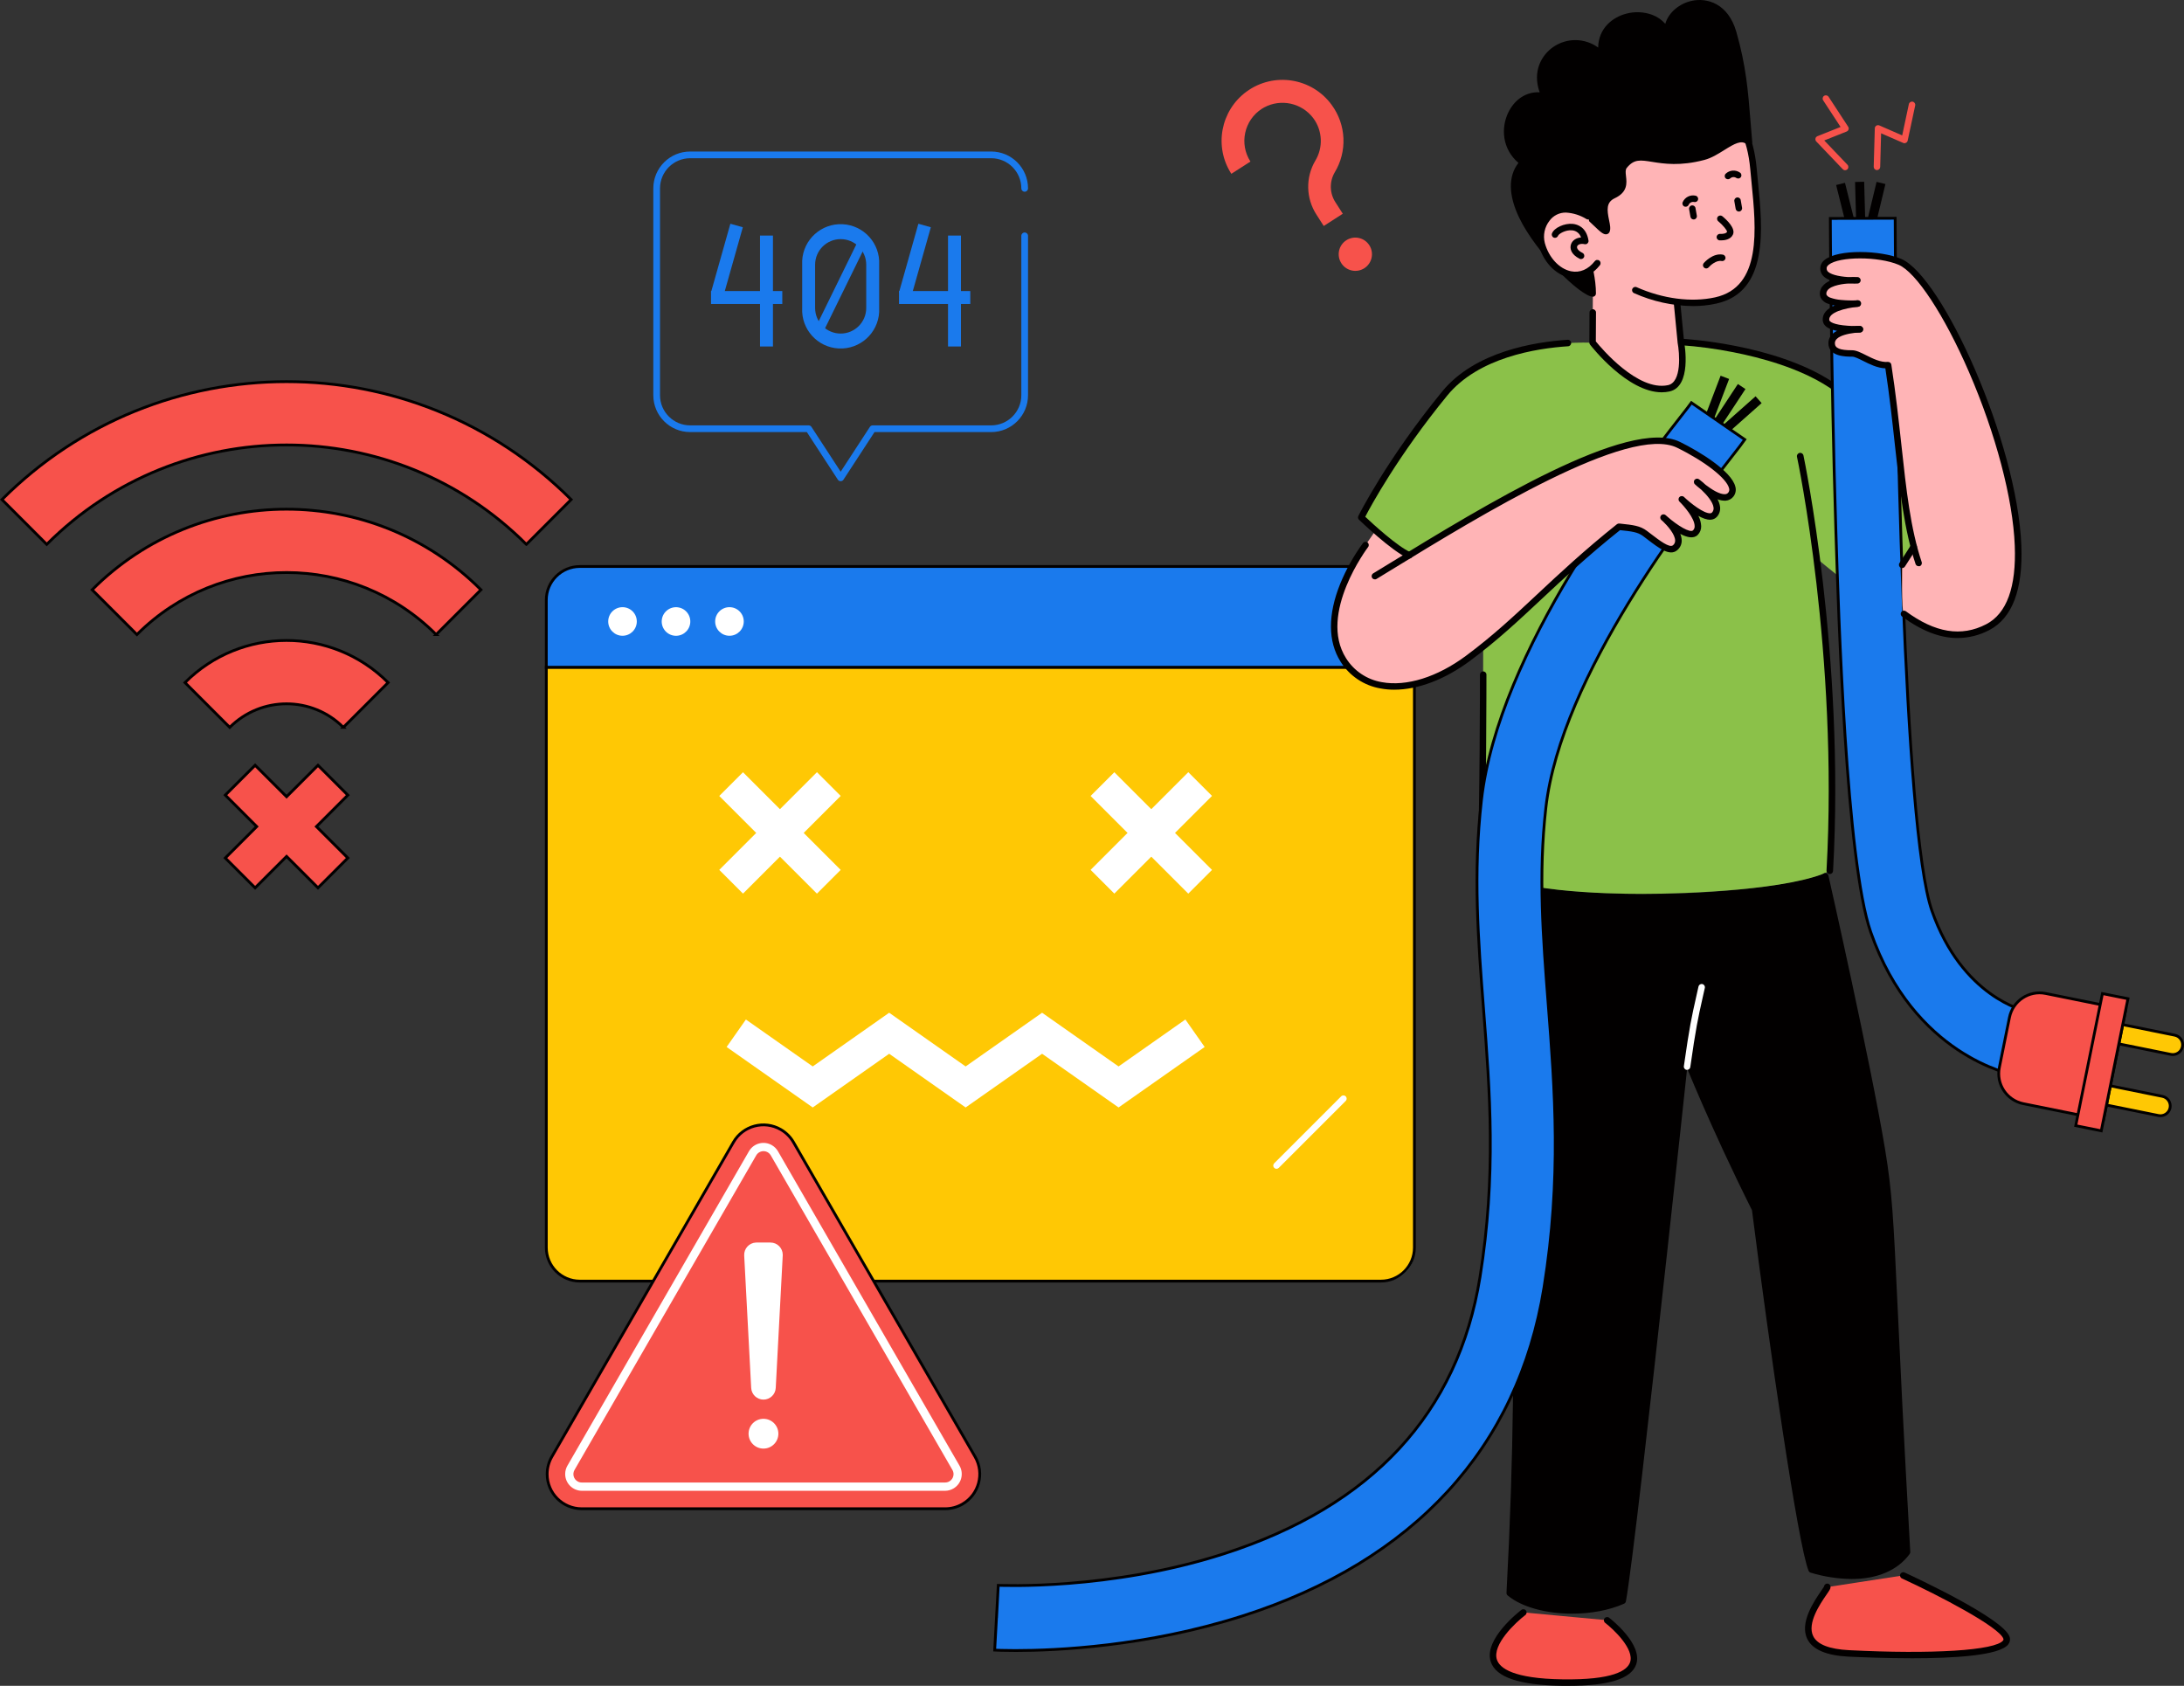 <?xml version="1.0" encoding="UTF-8"?>
<svg id="Layer_2" data-name="Layer 2" xmlns="http://www.w3.org/2000/svg" viewBox="0 0 3921.55 3027.11">
  <rect x="0" y="0" width="3921.55" height="3027.11" fill="#333333" stroke="none"/>
  <defs>
    <style>
      .cls-1, .cls-2, .cls-3 {
        stroke: #020000;
        stroke-miterlimit: 10;
        stroke-width: 5px;
      }

      .cls-1, .cls-4 {
        fill: #f7524b;
      }

      .cls-5 {
        fill: #8bc149;
      }

      .cls-2, .cls-6 {
        fill: #1a7aed;
      }

      .cls-7 {
        fill: #fff;
      }

      .cls-8 {
        fill: #020000;
      }

      .cls-3 {
        fill: #ffc804;
      }

      .cls-9 {
        fill: #ffb4b6;
      }

      .cls-10 {
        fill: #7bbfa4;
      }
    </style>
  </defs>
  <g id="Layer_1-2" data-name="Layer 1">
    <g>
      <path class="cls-2" d="M2539.67,1077.41v121.15H980.94v-121.15c0-33.24,26.94-60.18,60.18-60.18h1438.36c33.24,0,60.18,26.94,60.18,60.18Z"/>
      <path class="cls-10" d="M2539.67,2240.22v6.02c0,29.91-24.25,54.16-54.16,54.16h-6.02c33.24,0,60.18-26.94,60.18-60.18Z"/>
      <path class="cls-3" d="M2539.67,1198.56v1041.67c0,33.24-26.94,60.18-60.18,60.18h-1438.36c-33.24,0-60.18-26.94-60.18-60.18v-1041.67h1558.73Z"/>
      <path class="cls-7" d="M1459.3,1988.6l-154.61-108.6,34.63-49.32,119.97,84.26,137.28-96.44,137.28,96.44,137.31-96.44,137.31,96.44,119.97-84.29,34.64,49.35-154.61,108.6-137.31-96.44-137.31,96.44-137.28-96.44-137.28,96.44Z"/>
      <path class="cls-7" d="M1291.51,1561.97l175.39-175.39,42.62,42.62-175.39,175.39-42.62-42.62Z"/>
      <path class="cls-7" d="M1291.48,1429.26l42.62-42.62,175.39,175.39-42.62,42.62-175.39-175.39Z"/>
      <path class="cls-7" d="M1958.26,1561.95l175.39-175.39,42.62,42.62-175.39,175.39-42.62-42.62Z"/>
      <path class="cls-7" d="M1958.26,1429.27l42.62-42.62,175.39,175.39-42.62,42.62-175.39-175.39Z"/>
      <circle class="cls-7" cx="1117.77" cy="1115.93" r="25.67"/>
      <circle class="cls-7" cx="1213.79" cy="1115.93" r="25.67" transform="translate(-82.16 2135.29) rotate(-80.78)"/>
      <circle class="cls-7" cx="1309.81" cy="1115.93" r="25.67"/>
      <g>
        <path class="cls-1" d="M1696.99,2709.14h-652.26c-34.35.03-62.22-27.8-62.25-62.15,0-10.93,2.86-21.67,8.32-31.13l326.16-564.9c17.2-29.76,55.26-39.94,85.02-22.74,9.44,5.46,17.28,13.3,22.74,22.74l326.16,564.9c17.17,29.75,6.96,67.79-22.79,84.96-9.46,5.46-20.18,8.33-31.1,8.32Z"/>
        <path class="cls-7" d="M1696.99,2676.91h-652.26c-16.62-.11-30-13.67-29.9-30.28.03-5.15,1.39-10.2,3.93-14.67l326.13-564.87c8.41-14.33,26.85-19.14,41.18-10.73,4.43,2.6,8.13,6.29,10.73,10.73l326.16,564.87c8.21,14.45,3.15,32.82-11.3,41.03-4.47,2.54-9.53,3.89-14.67,3.93ZM1357.93,2074.51l-326.28,564.87c-4.2,7.17-1.8,16.39,5.36,20.59,2.34,1.37,5.01,2.09,7.73,2.07h652.26c8.31.06,15.1-6.62,15.16-14.93.02-2.71-.69-5.38-2.07-7.73l-326.16-564.87c-4.18-7.18-13.4-9.61-20.57-5.42-2.25,1.31-4.12,3.18-5.42,5.42Z"/>
        <path class="cls-7" d="M1370.87,2513.18c-11.79-.02-21.5-9.29-22.06-21.06l-12.55-237.72c-.63-12.2,8.75-22.6,20.94-23.23.37-.02.74-.03,1.11-.03h25.1c12.2,0,22.09,9.89,22.09,22.09,0,.39-.01.78-.03,1.17l-12.55,237.72c-.55,11.79-10.26,21.06-22.06,21.06Z"/>
        <circle class="cls-7" cx="1370.87" cy="2574.39" r="26.75"/>
      </g>
      <g>
        <path class="cls-6" d="M1276.7,545.84v-23.23h127.98v23.23h-127.98Z"/>
        <path class="cls-6" d="M1614.27,545.84v-23.23h127.98v23.23h-127.98Z"/>
        <g>
          <path class="cls-6" d="M1364.66,423h23.23v199.17h-23.23v-199.17Z"/>
          <path class="cls-6" d="M1311.44,401.76l22.36,6.31-34.78,123.16-22.36-6.31,34.78-123.16Z"/>
          <path class="cls-6" d="M1702.25,423h23.23v199.17h-23.23v-199.17Z"/>
          <path class="cls-6" d="M1649.03,401.76l22.36,6.31-34.78,123.16-22.36-6.31,34.78-123.16Z"/>
          <path class="cls-6" d="M1440.37,475.27v77.79c-1.95,38.17,27.41,70.7,65.59,72.65,38.17,1.95,70.7-27.41,72.65-65.59.12-2.35.12-4.71,0-7.07v-77.79c1.95-38.17-27.41-70.7-65.59-72.65-38.17-1.95-70.7,27.41-72.65,65.59-.12,2.35-.12,4.71,0,7.07ZM1463.6,553.06v-77.79c0-25.34,20.55-45.89,45.89-45.89s45.89,20.55,45.89,45.89h0v77.79c0,25.34-20.55,45.89-45.89,45.89s-45.89-20.55-45.89-45.89Z"/>
          <path class="cls-6" d="M1540.65,432.63l14.21,6.96-76.37,155.89-14.21-6.96,76.37-155.89Z"/>
          <path class="cls-6" d="M1509.49,864.05c-2.04,0-3.94-1.03-5.06-2.74l-55.7-85.46h-209.46c-36.56,0-66.2-29.64-66.2-66.2v-371.39c0-36.56,29.64-66.2,66.2-66.2h540.44c36.56,0,66.2,29.64,66.2,66.2,0,3.32-2.69,6.02-6.02,6.02s-6.02-2.69-6.02-6.02c0-29.91-24.25-54.16-54.16-54.16h-540.44c-29.91,0-54.16,24.25-54.16,54.16v371.39c0,29.91,24.25,54.16,54.16,54.16h212.71c2.04,0,3.94,1.03,5.06,2.74l52.45,80.46,52.45-80.46c1.11-1.71,3.01-2.74,5.06-2.74h212.71c29.91,0,54.16-24.25,54.16-54.16v-286.2c0-3.32,2.69-6.02,6.02-6.02s6.02,2.69,6.02,6.02v286.2c0,36.56-29.64,66.2-66.2,66.2h-209.46l-55.73,85.46c-1.11,1.7-3,2.73-5.03,2.74h0Z"/>
        </g>
      </g>
      <path class="cls-4" d="M2735.34,2895.32s-160.87,122.25,69.85,125.88,80.42-111.91,80.42-111.91M3280.88,2849.86c0,6.99-97.91,111.91,38.48,118.9,136.39,6.99,293.77,3.49,283.29-27.97-10.48-31.46-185.38-111.91-185.38-111.91"/>
      <path class="cls-8" d="M3424.28,2786.96l-1.31,1.69c-20.37,26.75-54.37,40.75-98.15,40.75-26.2,0-48.35-4.69-71.98-11.15-26.57-73.46-91.42-568.56-101.32-646.86-72.91-145.82-117.53-256.95-122.25-269.15l-3.58-1.83.29-3.9c-13.42,124.72-91.83,855.72-112.15,977.97l-2.91,1.22c-55.83,23.52-149.98,23.28-199.9-15.16,37.11-778.68-25.41-1013.65-27.3-1287.14l7.86,2.91c119.1,43.14,463.87,36.09,584.83-8,28.61,127.69,81.03,365.55,102.57,494.81,13.1,78.59,15.31,126.09,22.7,283.55,6.2,149.93,22.56,440,22.59,440.29h0Z"/>
      <path class="cls-5" d="M2949.91,1605.07c-69.53,0-235.53-3.81-291.32-46.02,3.84-88.89,4.6-309.34,4.6-398,80.83-64.99,135.02-128.07,243.85-215.39,17.2,2.33,33.41,2.12,46.57,12.08,21.71,16.39,43.05,34.93,54.08,25.5,8.47-7.25,6.9-17.32,1.66-27.16l-6.84-12.98,12.72,7.71c8,4.86,22.44,12.14,29.11,5.53,8.59-8.73,3.38-22.15-2.91-32.66l5.82-5.53c9.11,5.82,24.36,13.91,31.46,5.82,7.51-8.59,3.87-19.38-2.24-28.93l-7.57-11.64c11.15,5.12,20.84,10.57,29.46,9.84,7.59-.51,13.33-7.07,12.82-14.65-.07-1.08-.27-2.15-.6-3.19-5.47-22.85-53.85-55.74-96.46-76.64-55.3-27.19-175.6,28.7-231.45,55.94-83.13,40.54-173.24,94.13-252.35,142.36-26.43-12.95-64.59-47.65-85.89-67.76,30.56-59.23,84.41-142.33,149.84-222.4,57.81-70.64,175.1-94.51,265.54-91.51,30.42,38.07,88.31,92.35,136.48,82.25,32.02-6.69,24.39-67.24,22.56-79.31l-.79-5.01c85.81,5.47,196.58,27.85,267.6,76.29,79.46,54.17,111.94,94.01,122.25,108.65.76,1.08.58.64.73,1.89,6.58,60.19,13.42,125.45,28,181.71-12.08,28.38-42.52,56.47-70.29,71.83l-1.31-.2-.47,1.16c-7.28,3.61-21.1,9.93-28.35,5.82-14.96-8.73-59.67-45.64-73.03-56.79-1.43-1.19-1.19-.9-1.25-1.31-.7,5.12,40.02,260.3,23.58,561.31-66.48,34.11-256.51,41.36-335.59,41.36Z"/>
      <path class="cls-8" d="M2658.59,1564.82h-.26c-3.21-.14-5.7-2.86-5.56-6.07,0,0,0,0,0-.01,4.54-101.23,4.6-344.88,4.6-347.32,0-3.22,2.61-5.82,5.82-5.82s5.82,2.61,5.82,5.82c0,2.44,0,246.36-4.6,347.85-.14,3.11-2.71,5.56-5.82,5.56h0ZM3285.45,1569.44h-.32c-3.19-.19-5.64-2.92-5.47-6.11,21.6-387.67-52.16-739.56-53.03-743.11-.63-3.22,1.47-6.33,4.69-6.96,3.22-.63,6.33,1.47,6.96,4.69.73,3.52,74.8,356.9,53.12,746.14-.25,3.08-2.85,5.43-5.94,5.36ZM3371.89,765.56c-2.1.02-4.04-1.09-5.09-2.91,0,0-13.8-22.41-84.41-68.25-52.39-33.97-121.43-52.39-170.16-61.94-31.21-6.18-62.77-10.41-94.51-12.66-3.22-.17-5.68-2.91-5.52-6.13.17-3.21,2.91-5.68,6.13-5.52,6.78.35,167.3,9.58,270.4,76.43,74.1,48.05,87.78,71.34,88.34,72.33,1.57,2.8.58,6.34-2.21,7.92-.91.5-1.93.75-2.97.73h0Z"/>
      <g>
        <path class="cls-1" d="M616.51,1306.07c-56.25-56.33-147.51-56.39-203.84-.14-.05.05-.09.09-.14.14l-80.39-80.42c100.62-100.73,263.84-100.83,364.58-.21.07.07.14.14.21.21l-80.42,80.42Z"/>
        <path class="cls-1" d="M783.17,1139.41c-148.21-148.37-388.63-148.5-537.01-.3-.1.1-.2.2-.3.3l-80.39-80.39c192.54-192.77,504.89-192.96,697.66-.42.14.14.28.28.42.42l-80.39,80.39Z"/>
        <path class="cls-1" d="M945.12,977.46c-237.57-237.81-622.94-238.01-860.75-.45-.15.15-.3.3-.45.45L3.54,897.04c282.33-282.33,739.53-282.33,1021.98,0l-80.39,80.42Z"/>
        <polygon class="cls-1" points="624.58 1427.77 570.98 1374.17 514.56 1430.6 458.1 1374.13 404.5 1427.73 460.97 1484.19 404.5 1540.66 458.1 1594.25 514.56 1537.79 570.98 1594.21 624.58 1540.62 568.15 1484.19 624.58 1427.77"/>
      </g>
      <path class="cls-4" d="M2391.07,188.24c-35.62-48.75-104.02-59.39-152.77-23.77-46.79,34.19-58.77,98.95-27.31,147.62l34.26-22c-20.49-31.85-11.29-74.28,20.56-94.77,1.27-.82,2.57-1.59,3.89-2.32,30.23-16.38,67.89-8.16,88.54,19.33,16.54,22.41,17.88,52.59,3.41,76.37-17.67,30.11-16.79,67.62,2.27,96.87l12.95,20.2,34.23-21.98-12.95-20.2c-10.71-16.15-11.38-36.96-1.72-53.76,23.06-37.86,20.94-85.9-5.36-121.58ZM2417.47,431.39c-13.88,8.91-17.9,27.39-8.98,41.27,8.91,13.88,27.39,17.9,41.27,8.98,13.87-8.91,17.9-27.38,8.99-41.26-8.91-13.88-27.38-17.91-41.26-9h-.01Z"/>
      <path class="cls-7" d="M2292.05,2098.77c-3.21-.01-5.81-2.63-5.8-5.85,0-1.53.61-2.99,1.69-4.08l120.38-120.38c2.38-2.16,6.06-1.99,8.22.39,2.01,2.21,2.02,5.6.01,7.82l-120.41,120.41c-1.09,1.08-2.57,1.69-4.1,1.69h0Z"/>
      <path class="cls-8" d="M2822.95,2897.56c-45.61,0-90.23-11.32-115.84-32.74-1.4-1.18-2.17-2.95-2.07-4.77,26.72-498.12,3.32-809.15-13.77-1036.41-7.54-100.45-13.51-179.76-13.51-251.86,0-3.21,2.61-5.82,5.82-5.82s5.82,2.61,5.82,5.82c0,71.66,5.82,150.8,13.48,250.98,17.09,227.03,40.46,537.83,13.94,1034.9,41.01,31.64,132,37.63,191.66,12.57,22.03-128.27,131.18-1157.61,132.29-1168.09.35-3.21,3.23-5.54,6.45-5.2,3.22.35,5.54,3.23,5.2,6.45h0c-1.11,10.54-112.18,1057.69-132.96,1171.99-.34,1.89-1.59,3.49-3.35,4.28-27.3,12.08-60.51,17.9-93.17,17.9h0Z"/>
      <path class="cls-8" d="M3296.93,332.25l15.87-3.96,24.33,97.45-15.87,3.96-24.33-97.45Z"/>
      <path class="cls-8" d="M3348.24,415.13l21.32-88.54,15.9,3.83-21.32,88.54-15.9-3.83Z"/>
      <path class="cls-8" d="M3330.92,326.77l16.35-.44,2.63,97.03-16.35.44-2.63-97.03Z"/>
      <path class="cls-8" d="M3053.68,768.49l35.8-93.85,15.28,5.83-35.8,93.85-15.28-5.83Z"/>
      <path class="cls-8" d="M3084.14,772.03l68.15-60.42,10.85,12.24-68.15,60.42-10.85-12.24Z"/>
      <path class="cls-8" d="M3067.11,770.66l53.36-81.08,13.66,8.99-53.36,81.08-13.66-8.99Z"/>
      <path class="cls-8" d="M3342.15,1067.62c-3.11.09-6.18-.66-8.91-2.15-2.71-1.72-3.51-5.32-1.79-8.04,1.62-2.55,4.93-3.44,7.61-2.04,1.6.93,5.82.99,13.07-1.57,24.01-8.73,66.94-42.23,79.23-75.33.95-3.07,4.21-4.79,7.28-3.83,3.07.95,4.79,4.21,3.83,7.28-.07.21-.14.42-.23.62-13.77,36.73-59.49,72.62-86.18,82.2-4.44,1.73-9.15,2.7-13.91,2.85h0Z"/>
      <path class="cls-2" d="M3618.54,1930.56c-7.39-1.34-182.2-35.16-259.57-257.07-43.98-126.18-57.86-572.49-62.49-719.13-8.99-289.49-9.98-559.42-9.98-562.1l116.42-.38c.96,295.98,14.55,1096.29,65.9,1243.27,54.11,155.22,166.2,179.96,170.94,180.95l-.7-.15-20.52,114.59Z"/>
      <path class="cls-9" d="M2860.88,391.05l-1.25,224.12s73.76,95.35,136.45,82.23c36.27-7.63,21.86-83.53,21.86-83.53l-10.1-103.71-146.96-119.1Z"/>
      <path class="cls-8" d="M2983.85,704.44c-61.76,0-125.94-81.96-128.85-85.72-.78-1.03-1.2-2.29-1.19-3.58l.29-54.08c0-3.21,2.61-5.82,5.82-5.82s5.82,2.61,5.82,5.82l-.29,51.98c9.75,12.05,75.27,89.94,129.44,78.59,25.12-5.27,21.01-57.19,17.32-76.75v-.52l-10.07-103.71c-.31-3.21,2.04-6.08,5.25-6.39,3.22-.31,6.08,2.04,6.39,5.25l10.07,103.47c1.11,6,14.17,81.5-26.43,90.03-4.46.95-9,1.43-13.56,1.43h0Z"/>
      <path class="cls-9" d="M2936.32,520.89c47.04,20.87,99.98,28.41,144.37,18.66,98.09-21.54,75.24-152.84,67.88-235.94-12.05-136.13-111.83-165.91-207.67-139.71s-150.86,130.4-122.97,233.05c7.74,28.41,23.87,53.61,45.2,74.8"/>
      <path class="cls-8" d="M3039.94,549.59c-36.55-.37-72.63-8.3-105.98-23.28-2.94-1.3-4.27-4.74-2.97-7.68,1.3-2.94,4.74-4.27,7.68-2.97h0c47.12,20.93,98.44,27.59,140.79,18.31,84.41-18.51,73.9-122.8,65.52-206.65-.79-8.03-1.57-15.78-2.21-23.28-4.92-55.56-24.74-95.82-58.91-119.6-35.68-24.86-85.92-30.21-141.46-15.11-92.62,25.21-145.94,126.61-118.87,226.04,7.16,26.2,21.83,50.5,43.66,72.18,2.28,2.27,2.3,5.95.03,8.24-2.27,2.28-5.95,2.3-8.24.03-23.28-23.14-39.03-49.19-46.72-77.39-28.73-105.63,28.26-213.44,127.05-240.33,58.91-16.04,112.58-10.07,151.15,16.79,37.14,25.85,58.62,68.95,63.86,128.07.64,7.33,1.43,15.05,2.21,23.02,8.38,83.74,19.85,198.39-74.63,219.11-13.79,3.02-27.86,4.53-41.97,4.51h0Z"/>
      <path class="cls-8" d="M3090.55,431.62h-2.91c-3.22-.3-5.58-3.14-5.28-6.36s3.14-5.58,6.36-5.28c3.2.26,10.8-.29,12.34-3.7.23-2.74-7.48-12.11-15.92-19.09-2.42-2.11-2.67-5.79-.55-8.21,2.04-2.33,5.54-2.66,7.98-.75,7.45,6.14,24.22,21.68,19.09,32.89-4.16,9.34-15.66,10.51-21.1,10.51h0ZM3041.16,394.08c-2.86.04-5.32-1.99-5.82-4.8l-2.42-13.71c-.54-3.17,1.59-6.18,4.76-6.72,3.15-.54,6.15,1.56,6.71,4.71l2.42,13.71c.55,3.17-1.58,6.18-4.74,6.72-.3.05-.6.08-.9.09ZM3122.37,379.84c-2.86.04-5.32-1.99-5.82-4.8l-2.39-13.71c-.57-3.16,1.54-6.19,4.7-6.76,3.16-.57,6.19,1.54,6.76,4.7,0,.02,0,.03,0,.05l2.39,13.68c.56,3.17-1.55,6.19-4.71,6.75,0,0,0,0,0,0l-.93.09ZM3026.64,371.2c-.8,0-1.59-.15-2.33-.47-2.92-1.32-4.22-4.76-2.91-7.68,3.95-8.98,13.73-13.87,23.28-11.64,3.13.74,5.07,3.87,4.33,7-.72,3.04-3.71,4.98-6.78,4.38-4.13-1.02-8.4,1.08-10.1,4.98-.97,2.15-3.14,3.51-5.5,3.43ZM3102.66,321.86c-1.53.02-3-.57-4.1-1.63-2.27-2.27-2.28-5.96,0-8.23,0,0,0,0,0,0,7.06-6.81,17.97-7.61,25.96-1.92,2.57,1.93,3.1,5.57,1.18,8.15-1.82,2.44-5.21,3.06-7.78,1.43-3.45-2.48-8.17-2.18-11.26.73-1.09.98-2.52,1.51-3.99,1.48h0ZM3063.63,482.01c-3.22,0-5.82-2.61-5.82-5.82,0-1.39.5-2.73,1.4-3.78.67-.76,16.21-18.66,34.35-15.16,3.16.61,5.22,3.67,4.61,6.83s-3.67,5.22-6.83,4.61c-9.46-1.83-20.03,7.54-23.28,11.32-1.11,1.28-2.73,2.02-4.42,2.01h0Z"/>
      <path class="cls-8" d="M2897.11,350.59c-30.82,14.55-7.16,51.52-12.22,63.48-2.39,5.59-23.66-19.44-33.3-25.76-33.68,8.73,8.3,76.81,8.3,138.69-21.01,1.54-194.4-161.42-125.16-235.18-57.63-43.02-19.41-133.1,39.18-118.7-35.71-73.76,52.62-126.76,102.54-73.76-13.04-77.57,97.39-95.06,118.14-37.43-8.09-54.17,92.09-91.6,117.53-2.91,21.31,74.31,21.89,126.18,28.23,195.51-21.33-18.05-49.83,18.66-81.24,26.89-87.32,22.88-112.73-19.94-142.33,16.12-11.5,13.94,12.28,38.04-19.68,53.03h0Z"/>
      <path class="cls-8" d="M2859.89,532.71c-21.13,0-101.67-78.21-132.23-142.13-19.33-40.49-19.7-74.22-1.19-98.09-29.86-25.79-31.14-63.13-18.54-89.82,11.64-24.54,33.06-38.22,56.67-36.94-13.65-37.84,3.78-67.18,24.3-81.29,24.36-16.91,56.76-16.52,80.71.96.58-34.93,26.2-54.52,50.35-60.83,15.53-4.19,31.99-3.43,47.06,2.18,8.91,3.37,16.85,8.88,23.14,16.04,6-21.01,26.2-36.67,47.56-41.3,27.8-6.02,65.46,4.98,80.04,55.85,17.46,60.95,21.1,106.5,25.32,159.27.93,11.96,1.92,24.36,3.11,37.31.57,3.16-1.54,6.19-4.7,6.76-1.86.33-3.76-.25-5.11-1.58-9.58-8.12-21.6-1.34-40.43,10.42-11.26,7.04-22.91,14.32-35.6,17.64-43.66,11.47-72.56,6.87-93.61,3.52-21.71-3.49-32.63-5.24-45.67,10.68-2.68,3.26-2.3,7.83-1.46,15.05,1.4,12.02,3.32,28.49-20.17,39.53-15.57,7.31-14.06,20.93-10.25,39.32,1.75,8.41,3.23,15.66.9,21.16-.9,2.15-2.81,3.72-5.09,4.19-5.59,1.16-11.18-3.93-23.28-15.54-3.99-3.78-8.06-7.71-11.18-10.19-1.75.76-3.22,2.05-4.19,3.7-5.24,8.88.38,30.33,6.35,53.03,6.05,23.28,12.95,49.48,12.95,75.47,0,3.05-2.34,5.59-5.38,5.82l-.41-.2ZM2761.36,177.41c-20.96,0-36,15.4-43.05,30.36-11.23,23.78-9.46,57.54,19.79,79.4,1.33.98,2.17,2.49,2.33,4.13.15,1.66-.41,3.3-1.54,4.51-17.09,18.22-19.21,44.24-6.29,77.36,25.06,64.32,97.88,132.03,121.23,145.53-1.25-21.98-7.1-44.3-12.34-64.3-7.16-27.27-12.81-48.81-5.12-61.88,3.04-5.05,8.01-8.64,13.77-9.93,1.59-.41,3.29-.12,4.66.79,5.34,3.98,10.36,8.37,15.02,13.13,2.91,2.71,6.55,6.23,9.61,8.88-.35-2.5-.96-5.36-1.48-7.92-3.35-16.1-8.38-40.43,16.71-52.22,15.89-7.45,14.87-16.36,13.53-27.65-.9-7.74-1.92-16.53,4.05-23.78,17.26-21.07,34.58-18.31,56.5-14.79,20.03,3.17,47.44,7.57,88.83-3.29,10.94-2.91,21.86-9.66,32.37-16.24,14.55-9.17,29.75-18.57,43.66-15.02-.79-9.26-1.48-18.19-2.18-26.92-4.16-52.13-7.74-97.13-24.89-156.97-12.43-43.08-42.47-52.83-66.45-47.62-22.38,4.83-43.37,24.16-39.82,48.2.56,3.17-1.56,6.18-4.72,6.74-2.82.5-5.58-1.13-6.51-3.83-9.66-26.87-41.33-34.46-66.22-27.94-23.69,6.2-46.83,25.88-40.75,62.46.42,2.53-.87,5.04-3.17,6.17-2.29,1.13-5.06.64-6.81-1.22-19.6-22.01-52.53-25.97-76.78-9.23-29.51,20.37-27.24,53.9-16.3,76.46,1.24,2.97-.16,6.38-3.12,7.62-1.04.43-2.17.56-3.28.36-3.67-.91-7.43-1.36-11.21-1.37h0Z"/>
      <path class="cls-9" d="M2868.15,472.63c-33.73,42.76-86.27,15.48-99.95-34.93-7.95-29.11,13.19-62.61,43.66-61.88,14.09.75,27.76,5,39.79,12.37"/>
      <path class="cls-8" d="M2828.97,499.64c-3.51,0-7.01-.36-10.45-1.08-25.61-5.21-47.56-28.47-55.94-59.2-4.42-17.41-.55-35.89,10.48-50.06,9.17-12.22,23.61-19.34,38.89-19.18,15.09.78,29.74,5.32,42.64,13.19,2.76,1.65,3.67,5.22,2.02,7.99s-5.22,3.67-7.99,2.02c-11.16-6.89-23.87-10.89-36.96-11.64-11.61-.15-22.57,5.33-29.43,14.7-8.82,11.26-11.93,25.98-8.41,39.85,7.1,26.2,26.02,46.57,47.04,50.85,15.78,3.23,30.94-3.2,42.73-18.13,1.99-2.52,5.66-2.95,8.18-.96,2.52,1.99,2.95,5.66.96,8.18-12.11,15.43-27.39,23.49-43.75,23.49h0Z"/>
      <path class="cls-8" d="M2838.93,465.24c-.9,0-1.79-.21-2.59-.61-15.51-7.74-18.13-18.57-15.4-26.2,2.53-7.01,9.49-11.44,17.93-12.05-2.19-7.12-8.5-12.18-15.92-12.78-11.82-1.22-24.07,6.29-25.38,9.72-1.15,3.01-4.52,4.51-7.52,3.36s-4.51-4.52-3.36-7.52c3.9-10.19,22.44-18.69,37.46-17.14,8.73.9,24.25,6,28.12,29.83.52,3.17-1.63,6.17-4.81,6.68-.75.12-1.52.1-2.27-.08-7.1-1.66-12.17.79-13.3,3.9s1.51,7.74,9.63,11.79c2.88,1.43,4.05,4.93,2.61,7.81-.98,1.97-3,3.22-5.2,3.22v.06Z"/>
      <path class="cls-2" d="M1823.88,2963.78c-22.21,0-35.6-.67-37.84-.79l6.46-116.34-3.14,58.21,3.09-58.21c1.98,0,199.96,9.61,405.86-56.84,265.36-85.54,420-252.67,459.15-496.7,29.43-182.82,17.73-334.37,6.37-480.98-9.66-124.95-18.8-243.01-3.84-374.95,30.65-270.19,276.07-584.31,356.73-687.58,9.11-11.64,17.73-22.67,20.37-26.46l95.79,66.16c-4.57,6.61-12.02,16.15-24.39,32.02-75.68,96.84-305.85,391.51-332.77,629.01-13.71,120.94-5.01,233.61,4.22,352.88,11.88,153.39,24.13,311.99-7.51,508.46-46.42,287.57-233.64,491.72-541.67,590.07-172.37,55.04-335.36,62.03-406.88,62.03h0Z"/>
      <path class="cls-9" d="M3108.16,887.6c-10.59,14.12-35.74-2.12-50.15-13.39-5.44-5.04-9.81-8.38-10.54-8.91.64.58,4.69,4.34,10.54,8.91,13.48,12.34,33.5,34.93,20.37,49.68-13.13,14.76-54.37-23.28-58.42-27.16,3.9,3.9,41.33,42.17,24.1,59.49-11.64,11.82-47.06-18.13-55.3-25.47,7.68,7.13,37.37,36.7,18.92,52.54-10.94,9.37-31.23-8.24-54.08-25.5-11.29-8.5-23.28-9.52-46.57-12.02-120.53,96.31-176.97,166.52-271.12,236.34-87.93,65.23-182.41,68.46-223.89,2.77-53.24-84.41,39.93-206.28,39.93-206.28l17.67-25.47c11.64,8.38,38.71,32.77,59.46,44.33,164.33-100.27,401.87-239.66,484.88-198.94,52.19,25.61,110.34,67.53,94.19,89.07h0Z"/>
      <path class="cls-7" d="M3058.01,874.21c-5.82-4.57-9.9-8.32-10.54-8.91.73.52,5.09,3.87,10.54,8.91Z"/>
      <path class="cls-8" d="M2530.66,1002.89c-.8,0-1.59-.18-2.33-.49-29.72-12.95-85.75-66.94-88.13-69.13-1.83-1.76-2.3-4.51-1.16-6.78.49-.99,50.44-101.2,150.51-223.51,58.91-71.98,166.49-89.07,225.37-92.85,3.22-.2,5.98,2.24,6.19,5.46s-2.24,5.98-5.46,6.19c-56.99,3.67-160.99,20.03-217.1,88.6-88.28,107.93-137.09,198.21-147.13,217.51,12.25,11.64,57.57,53.41,81.5,63.86,2.96,1.26,4.33,4.68,3.07,7.64-.92,2.16-3.05,3.56-5.4,3.54l.09-.03Z"/>
      <path class="cls-8" d="M2503.71,1238.45c-8.33.03-16.64-.72-24.83-2.24-29.73-5.08-55.87-22.62-71.83-48.2-22.79-36.12-22.96-84.55-.47-140.06,10.61-25.8,24.29-50.24,40.75-72.77,1.95-2.56,5.61-3.04,8.16-1.09s3.04,5.61,1.09,8.16c-.9,1.16-90.23,119.74-39.67,199.61,14.25,22.79,37.54,38.43,64.03,42.99,44.47,8.3,99.63-8.94,151.35-47.3,48.05-35.66,87.09-72.18,128.42-110.87,39.24-36.7,83.68-78.32,142.62-125.39,1.21-.96,2.75-1.4,4.28-1.22l2.1.2c22.73,2.42,35.25,3.75,47.47,12.98l7.19,5.47c15.66,11.99,33.38,25.56,39.58,20.37,2.52-2,3.97-5.05,3.93-8.27,0-11.47-14.03-27.13-21.95-34.64-1.08-.96-2.01-1.8-2.91-2.56-2.34-2.15-2.52-5.78-.41-8.15,2.12-2.37,5.75-2.6,8.15-.52l2.91,2.56c18.37,16.27,41.24,29.95,46.31,24.8,1.99-1.95,3.05-4.66,2.91-7.45,0-14.55-19.65-36.73-27.16-44.07-2.31-2.23-2.38-5.92-.15-8.24,2.23-2.31,5.92-2.38,8.24-.15,12.11,11.64,35.6,29.75,46.92,29.25,1.29.06,2.54-.46,3.41-1.43,2.15-2.37,3.14-5.56,2.71-8.73-1.08-10.25-12.2-22.94-21.83-32.02-6.08-4.74-10.45-8.73-11.64-9.87-2.37-2.17-2.52-5.86-.35-8.23,2.04-2.22,5.44-2.52,7.83-.68,4.11,3.13,8.07,6.46,11.85,9.98,10.83,8.32,25.41,17.46,34.93,16.71,2.31-.1,4.46-1.24,5.82-3.11,1.62-2.17,2.07-5,1.22-7.57-4.25-17.73-43.48-48.35-93.34-72.77-86.04-42.2-353.52,121.63-513.32,219.52l-26.2,16.01c-2.71,1.72-6.31.92-8.03-1.8-1.72-2.71-.92-6.31,1.8-8.03.05-.03.1-.06.15-.09l26.2-16.01c172.31-105.54,432.72-265.07,524.52-220.04,33.79,16.56,92.76,52.16,99.54,80.51,1.64,5.95.45,12.33-3.23,17.29-3.36,4.52-8.53,7.35-14.15,7.74-5,.18-9.99-.68-14.64-2.53,2.36,4.22,3.9,8.85,4.54,13.65.77,6.42-1.24,12.86-5.53,17.7-2.97,3.33-7.19,5.27-11.64,5.36-6.49.29-14.2-2.65-21.8-6.87,3.02,5.67,4.75,11.95,5.06,18.37.21,5.88-2.04,11.58-6.2,15.75-7.39,7.45-19.41,4.51-31.35-1.8,1.62,3.85,2.5,7.96,2.59,12.14.02,6.6-2.92,12.86-8,17.06-13.33,11.47-32.28-3.06-54.22-19.82-2.36-1.8-4.72-3.64-7.13-5.44-9.61-7.25-20.37-8.41-41.42-10.65-57.75,46.02-101.41,86.97-140.15,123.15-41.56,38.92-80.83,75.68-129.41,111.71-45.2,33.53-93.31,51.63-135.64,51.63Z"/>
      <path class="cls-3" d="M3788.52,1835.24l116.42,23.55c9.52,1.93,15.68,11.21,13.75,20.74s-11.21,15.68-20.74,13.75h0l-116.42-23.55,6.99-34.49ZM3766.31,1945.09l116.42,23.55c9.52,1.92,15.67,11.19,13.75,20.71-1.92,9.52-11.19,15.67-20.71,13.75l-116.42-23.55,6.96-34.46Z"/>
      <path class="cls-1" d="M3673.06,1783.92l143.91,29.07-39.98,197.91-143.91-29.07c-29.83-6.03-49.12-35.09-43.1-64.92l18.15-89.87c6.01-29.83,35.06-49.14,64.89-43.13h.03Z"/>
      <path class="cls-9" d="M3411.27,470.04c-44.56-18.8-135.61-15.75-137.15,11.15-1.02,17.46,28.49,21.39,46.8,22.12,8.18-.38,14.09,0,14.09,0,0,0-5.82.32-14.09,0-18.31.76-47.91,5.09-47.56,24.74s54.49,17.32,61.79,16.97c-7.1.64-58.21,6-56.41,29.89,1.31,16.12,45.14,16.45,57.72,16.24-11.88.67-51.14,4.63-47.36,27.94,2.3,14.2,22,15.4,36.67,15.4s39.47,22.91,64.53,20.9c19.68,127.63,22.94,238.23,46.31,327.18l-21.1,31.61s-1.66,84.41,2.91,88.02c52.22,38.77,102.1,48.93,150.39,23.93,156.82-81.15-62.32-615.8-157.55-656.08h0Z"/>
      <path class="cls-7" d="M3335.02,503.28s-5.82.32-14.09,0c8.18-.35,14.09,0,14.09,0Z"/>
      <path class="cls-1" d="M3775.1,1784.08l45.82,9.26-47.91,237.2-45.82-9.26,47.91-237.2Z"/>
      <path class="cls-8" d="M3514.92,1145.66c-31.73,0-64.76-12.89-99.86-38.8-2.53-1.98-2.97-5.64-.99-8.17,1.9-2.42,5.36-2.95,7.89-1.2,52.59,38.8,99.81,46.57,144.31,23.46,37.02-19.18,54.31-66.68,51.4-141.17-3.26-84-34.03-200.63-82.31-311.99-44.1-101.87-94.89-179.09-126.35-192.39-36.15-15.25-106.47-15.19-125.42,0-3.87,3.11-3.96,5.65-3.61,7.51.03.23.03.47,0,.7.18.69.43,1.35.76,1.98.02.09.02.18,0,.26,3.7,6.61,20.11,10.54,37.46,11.64.86-.04,1.73-.04,2.59,0,3.17-.2,10.62-.2,14.35,0,3.21,0,5.82,2.61,5.82,5.82s-2.61,5.82-5.82,5.82c-.7,0-6.52.32-14.55,0h-.81c-6.78,0-32.28,2.74-38.71,12.66-.33.52-.62,1.07-.87,1.63-.94,1.9-1.12,4.09-.49,6.11,1.7,2.45,4.2,4.24,7.07,5.04,5.95,2.12,12.16,3.45,18.45,3.96,9.82.95,19.69,1.2,29.54.76h.55c3.21,0,5.82,2.61,5.82,5.82s-2.61,5.82-5.82,5.82c-10.44.48-20.89.22-31.29-.79-7.34-.65-14.57-2.23-21.51-4.72-5.81-1.71-10.67-5.71-13.45-11.09-1.99-4.89-1.88-10.38.29-15.19.52-1.35,1.2-2.63,2.04-3.81,3.96-5.4,9.47-9.47,15.8-11.64-7.13-2.62-13.1-6.4-16.18-11.85-4.96-8.57-2.62-19.51,5.41-25.29,24.1-19.41,100.15-17.46,137.24-1.72,73.84,31.23,208.58,328.9,215.79,514.63,3.09,79.4-16.33,130.54-57.69,151.99-17.52,9.27-37.03,14.15-56.84,14.2Z"/>
      <path class="cls-8" d="M3331.41,596.98c-4.66,0-9.9,0-14.06-.47-28.82-1.83-43.37-8.73-44.42-21.1-2.1-25.88,38.22-33.82,62.46-36.24,3.21-.31,6.08,2.04,6.39,5.25s-2.04,6.08-5.25,6.39c-24.65,2.47-53.09,10.16-51.98,23.69.26,3.09,7.65,8.73,33.65,10.45,6.72.58,16.68.44,20.67.35h.44c3.21,0,5.82,2.61,5.82,5.82s-2.61,5.82-5.82,5.82c-2.07,0-4.98.03-7.89.03h0Z"/>
      <path class="cls-8" d="M3445.07,1016.72c-2.5,0-4.73-1.59-5.53-3.96-20.37-60.89-28.09-131.18-36.96-212.48-4.8-44.07-9.78-89.59-17.26-138.87-14.55-.55-28.38-7.57-39.85-13.33-7.83-3.93-15.25-7.65-19.68-7.65-11.64,0-42.76,0-42.76-24.3,0-9.08,5.56-17.09,15.28-21.95,10.48-5.82,29.11-8.73,41.51-8.73,3.21,0,5.82,2.61,5.82,5.82s-2.61,5.82-5.82,5.82c-10.74,0-27.59,2.91-36.12,7.54-3.49,1.75-9.02,5.44-9.02,11.64,0,8.99,8.99,12.66,31.11,12.66,7.19,0,15.4,4.13,24.91,8.91,12.2,6.11,25.99,13.07,39.15,12.02,3.03-.23,5.72,1.89,6.2,4.89,7.95,51.49,13.1,98.73,18.1,144.4,8.73,80.74,16.42,150.48,36.41,210.15,1.03,3.04-.6,6.35-3.64,7.38,0,0-.02,0-.03,0-.61.11-1.22.12-1.83.03h0Z"/>
      <path class="cls-4" d="M3313.1,305.68c-1.58,0-3.1-.66-4.19-1.8l-47.65-49.89c-2.22-2.33-2.13-6.01.19-8.23.54-.52,1.18-.92,1.87-1.2l41.59-16.59-31.26-47.79c-1.76-2.69-1-6.3,1.69-8.06,2.69-1.76,6.3-1,8.06,1.69l35.16,53.76c.96,1.47,1.2,3.28.67,4.95-.53,1.66-1.78,3-3.41,3.64l-40.2,16.04,41.68,43.66c2.22,2.33,2.13,6.01-.2,8.23,0,0,0,0,0,0-1.08,1.03-2.52,1.6-4.02,1.6ZM3370.23,305.39h-.17c-3.21-.09-5.74-2.78-5.65-5.99,0,0,0,0,0,0l1.95-68.98c.06-1.93,1.07-3.71,2.71-4.74,1.63-1.04,3.67-1.2,5.44-.44l41.04,17.9,11.9-55.85c.55-3.17,3.56-5.29,6.73-4.75s5.29,3.56,4.75,6.73c-.03.15-.06.29-.09.43l-13.45,62.84c-.68,3.14-3.77,5.14-6.92,4.47-.38-.08-.76-.2-1.12-.36l-39.67-17.29-1.63,60.51c-.16,3.1-2.72,5.53-5.82,5.53h0Z"/>
      <path class="cls-8" d="M3324.71,2835.3c-24.89-.3-49.61-4.12-73.43-11.35-1.67-.48-3.04-1.69-3.73-3.29-18.98-44.3-71.86-412.2-101.7-647.56-75.91-151.91-121.72-267.78-122.25-268.85-1.18-3,.29-6.39,3.29-7.57,3-1.18,6.39.29,7.57,3.29.44,1.16,46.25,116.95,122.25,268.83.28.59.47,1.22.55,1.86,30.39,239.6,81.5,591.21,100.01,642.9,72.01,20.37,131.85,9.75,161.07-28.44-11.64-207.27-18.08-340.75-22.64-438.31-7.39-157.17-9.61-204.82-22.62-282.88-26.2-157.17-100.62-486.07-101.38-489.28-.61-3.16,1.45-6.21,4.61-6.82,3.02-.58,5.97,1.28,6.74,4.26.76,3.29,75.21,332.31,101.49,489.92,13.13,78.76,15.37,126.41,22.76,284.25,4.6,97.86,10.91,231.92,22.76,440.32.08,1.34-.3,2.66-1.08,3.75-21.54,29.57-58.45,44.97-104.29,44.97h0ZM2815.5,3027.11h-10.3c-77.22-1.16-119.34-15.34-128.45-43.34-13.27-40.43,52.25-90.87,55.04-92.99,2.56-1.95,6.21-1.46,8.16,1.09s1.46,6.21-1.09,8.16h0c-17.23,13.1-59.93,53.06-51.02,80.1,5.06,15.4,29.54,34.03,117.53,35.34,91.13,1.4,116.42-15.8,121.49-30.5,8.24-23.69-29.46-59.26-44.71-70.96-2.55-1.96-3.02-5.62-1.06-8.16s5.62-3.02,8.16-1.06h0c2.5,1.92,61.3,47.56,48.61,84-8.99,25.73-49.04,38.33-122.36,38.33h0Z"/>
      <path class="cls-8" d="M3433.02,2977.63c-46.57,0-90.58-1.86-113.95-2.91-39.64-2.04-64.47-12.66-73.84-31.58-14.55-29.11,12.2-68.11,25-86.79,2.04-2.91,4.34-6.32,4.98-7.57.34-3.21,3.22-5.55,6.43-5.21,3.21.34,5.55,3.22,5.21,6.43,0,2.91-1.75,5.41-6.9,12.92-11.64,16.85-35.6,51.95-24.16,75.04,7.33,14.87,28.87,23.28,64.03,25.12,149.43,7.68,263.3.52,276.92-17.46.7-.8.91-1.91.55-2.91-7.07-21.19-115.55-77.77-182.26-108.45-2.93-1.34-4.21-4.8-2.87-7.73,1.34-2.93,4.8-4.21,7.73-2.87,18.13,8.35,177.55,82.46,188.43,115.38,1.65,4.65.77,9.81-2.33,13.65-15.54,20.11-97.86,24.94-172.98,24.94h0Z"/>
      <path class="cls-7" d="M3029.28,1921.08h-.84c-3.17-.46-5.37-3.41-4.92-6.58,10.22-71.6,13.74-87.32,22.3-125.33,1.22-5.38,2.53-11.23,3.96-17.73.69-3.14,3.8-5.13,6.94-4.44,3.14.69,5.13,3.8,4.44,6.94h0c-1.46,6.52-2.77,12.37-3.99,17.75-8.47,37.84-11.96,53.29-22.12,124.43-.43,2.85-2.88,4.95-5.76,4.95h0Z"/>
      <path class="cls-8" d="M3415.49,1020.01c-1.1,0-2.18-.31-3.11-.9-2.71-1.72-3.52-5.32-1.79-8.03,0,0,.01-.02.02-.03l20.9-32.54c1.88-2.61,5.52-3.2,8.13-1.32,2.42,1.74,3.13,5.02,1.65,7.61l-20.87,32.54c-1.07,1.67-2.93,2.68-4.92,2.68h0Z"/>
    </g>
  </g>
</svg>